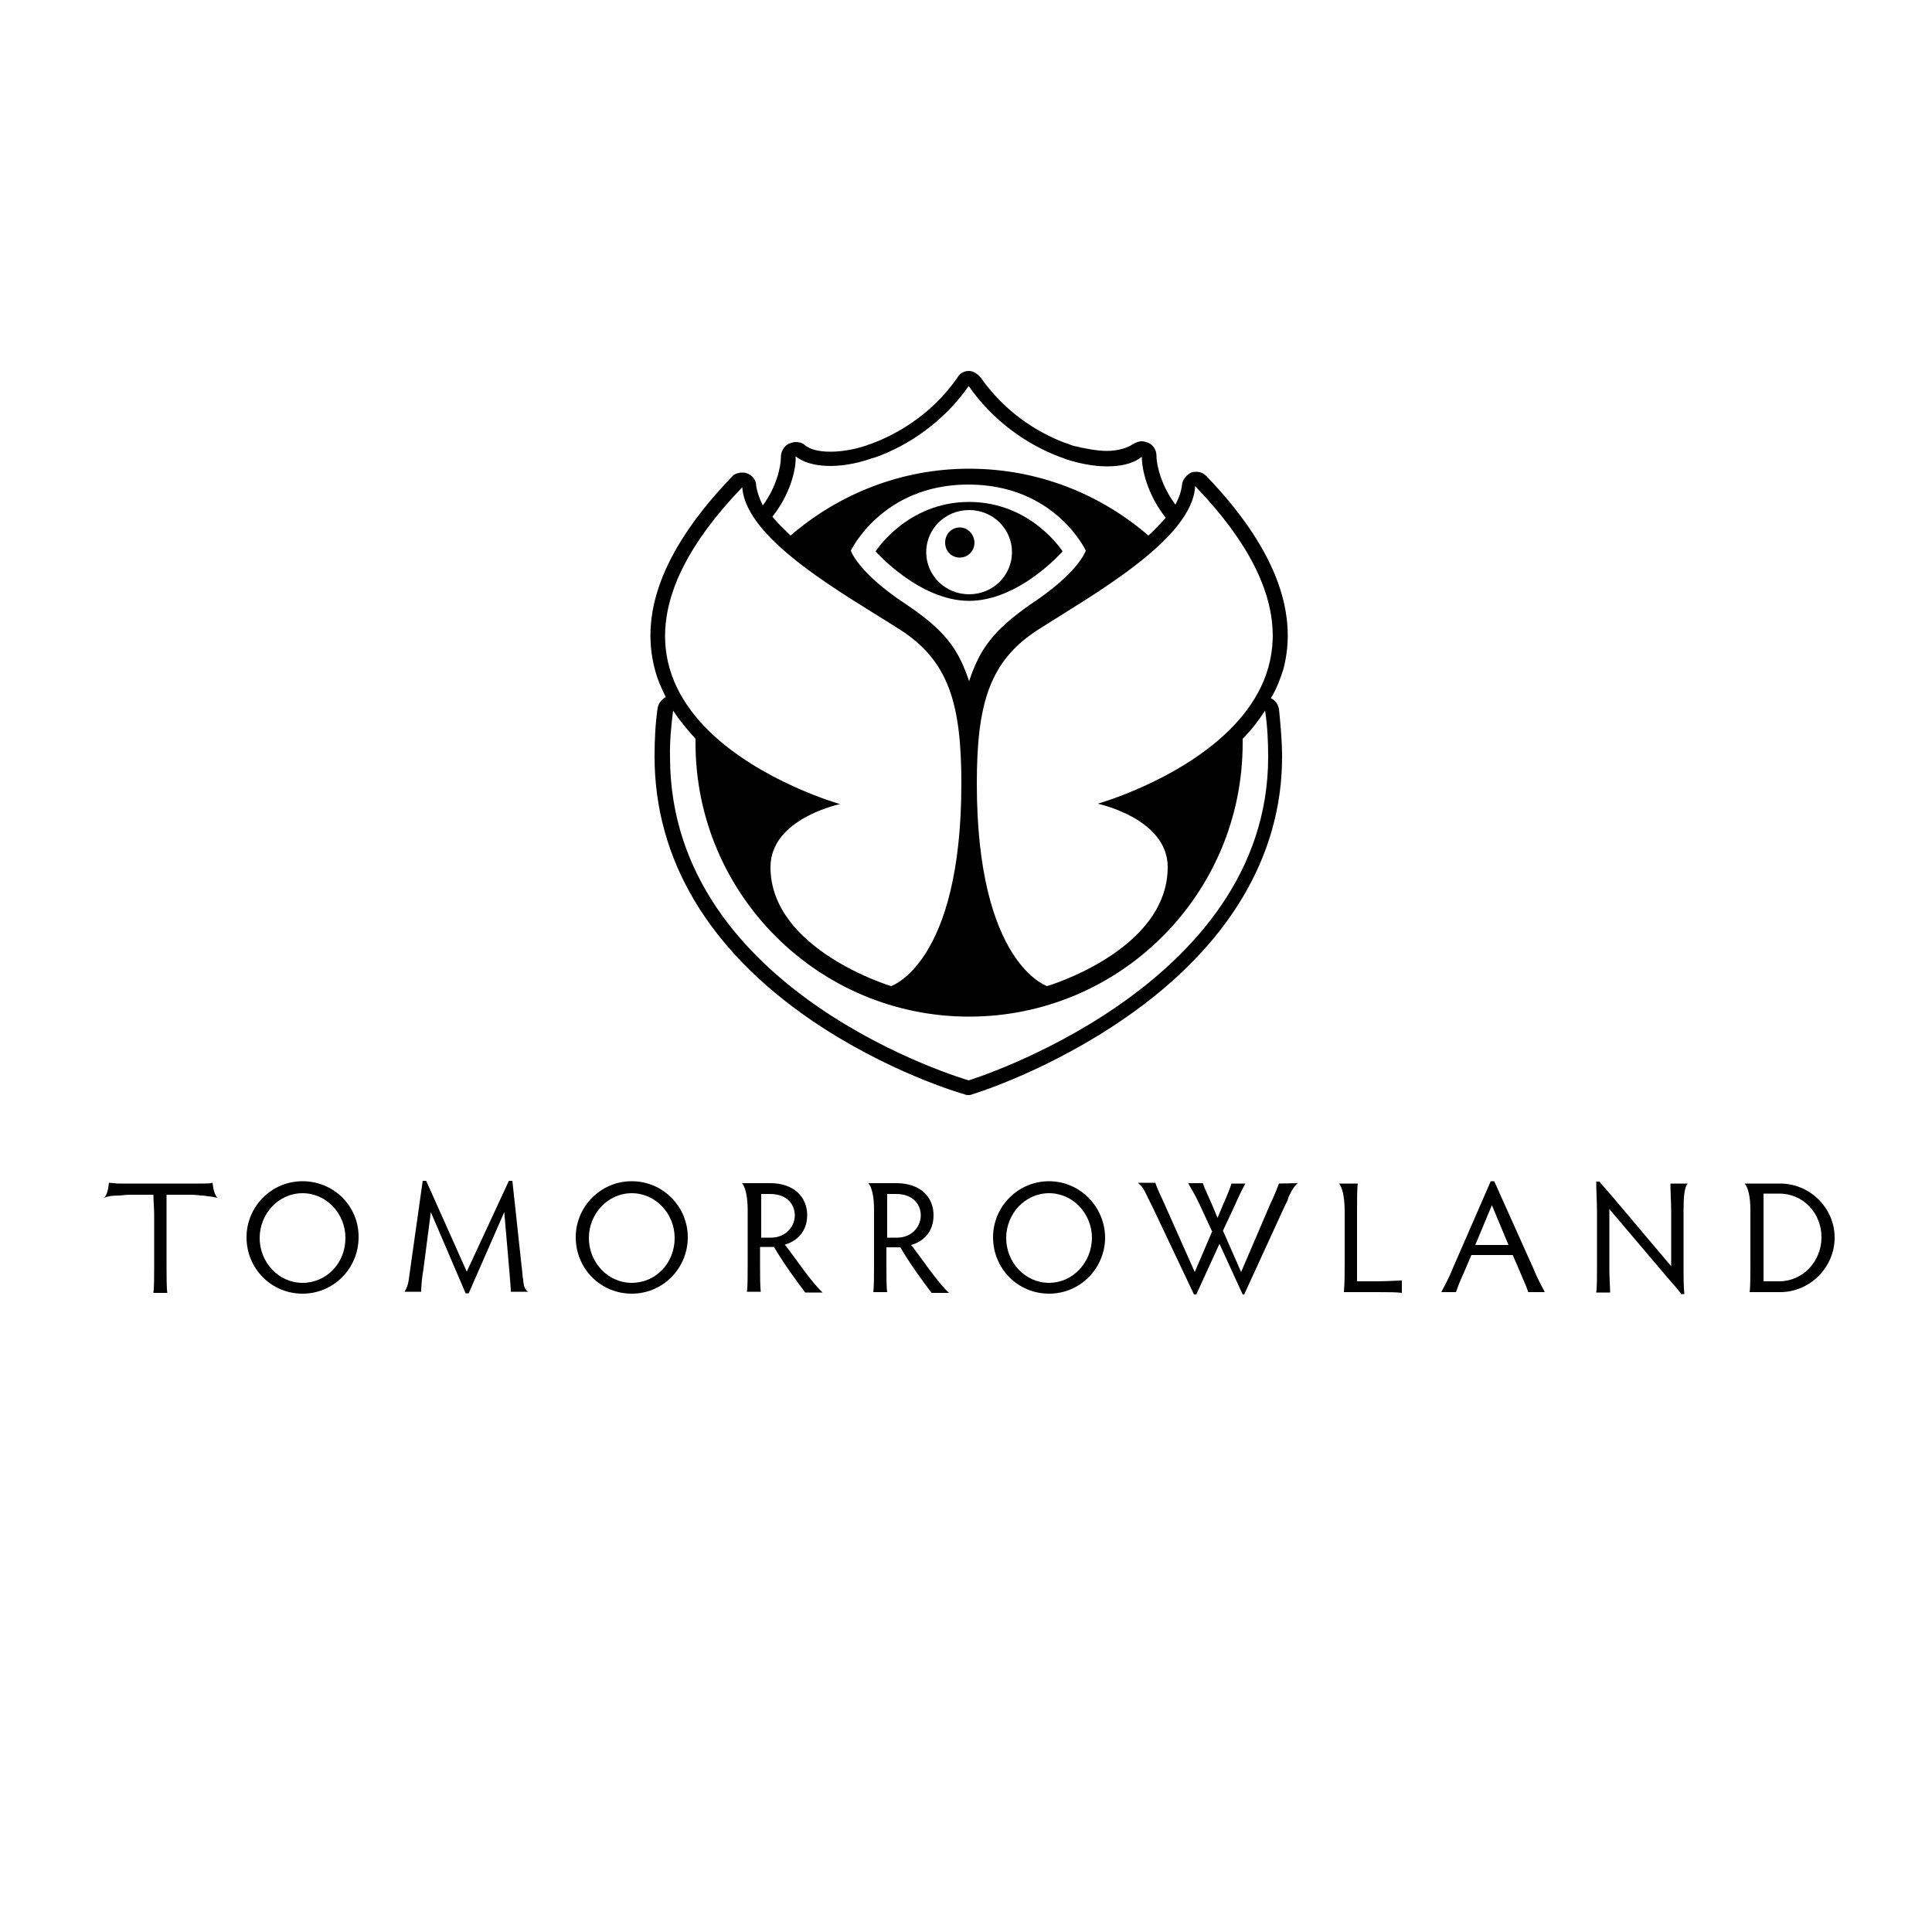 <?xml version="1.0" encoding="utf-8"?>
<!-- Generator: Adobe Illustrator 26.3.1, SVG Export Plug-In . SVG Version: 6.00 Build 0)  -->
<svg version="1.1" id="Capa_1" xmlns="http://www.w3.org/2000/svg" xmlns:xlink="http://www.w3.org/1999/xlink" x="0px" y="0px"
	 viewBox="0 0 500 500" style="enable-background:new 0 0 500 500;" xml:space="preserve">
<style type="text/css">
	.st0{fill-rule:evenodd;clip-rule:evenodd;}
	.st1{display:none;fill-rule:evenodd;clip-rule:evenodd;}
	.st2{display:none;}
	.st3{display:inline;}
	.st4{display:inline;fill-rule:evenodd;clip-rule:evenodd;}
</style>
<g id="Page-1">
	<g transform="translate(-601, -2734)">
		<g id="Footer" transform="translate(505, 2734)">
			<g id="TML_LOGO_2016_VECTOR_FULL-WHITE" transform="translate(96, 0)">
				<path id="Fill-1" class="st0" d="M250.8,153.8c-6.2,0-11.1-4.9-11.1-10.9c0-6,4.9-10.9,11.1-10.9s11.1,4.9,11.1,10.9
					C261.9,148.9,257,153.8,250.8,153.8z M275,142.7c0,0-8.1-12.8-24.2-12.8l0,0l0,0c-16.1,0-24.2,12.8-24.2,12.8
					s11.3,12.8,24.2,12.8l0,0l0,0C263.8,155.5,275,142.7,275,142.7L275,142.7z"/>
				<path id="Fill-2" class="st0" d="M248.4,136.5c-2.1,0-3.8,1.7-3.8,3.9c0,2.3,1.7,3.9,3.8,3.9c2.1,0,3.8-1.7,3.8-3.9
					C252.1,138.2,250.4,136.5,248.4,136.5"/>
				<path id="Fill-3" class="st0" d="M174.2,183.9c1.7,2.6,3.8,5.1,5.8,7.3c0,0.4,0,0.8,0,1.1c0,39,31.7,70.8,70.8,70.8
					s70.8-31.7,70.8-70.8c0-0.4,0-0.8,0-1.1c2.3-2.3,4.1-4.7,5.8-7.3c0.6,3.9,0.8,7.9,0.8,12c0,59.9-77.5,83.7-77.5,83.7
					s-77.3-22.2-77.3-83.7C173.3,191.9,173.7,187.8,174.2,183.9z M233,163c12.6,8.1,15.8,19.3,15.8,39.8c0,46.6-18.2,52.4-18.2,52.4
					s-31.2-9.4-31.2-30.8c0-12.6,18-16.3,18-16.3s-82-23.1-25.3-82C193,139.9,219.3,154.2,233,163z M297.2,138.6
					c-12.4-10.7-28.5-17.3-46.4-17.3c-17.6,0-33.8,6.6-46.2,17.3c-1.7-1.7-3.4-3.2-4.7-4.9c4.5-5.6,6.2-12.2,6-15.6
					c3.8,3,11.3,3.4,19.5,0.6c0.4-0.2,0.8-0.2,1.3-0.4c8.4-3,17.6-9.2,24-18.4c6.4,9.2,15.2,15.2,23.7,18.4c0.8,0.2,1.5,0.6,2.3,0.8
					c7.9,2.4,15.2,2.1,18.8-0.9c0,3.4,1.5,9.9,6.2,15.8C300.4,135.4,298.9,137.1,297.2,138.6z M250.8,176.3
					c-2.8-8.4-6.2-13.1-16.3-19.9c-12.6-8.3-14.3-13.9-14.3-13.9s8.1-17.1,30.4-17.1l0,0l0,0c22.5,0,30.4,17.1,30.4,17.1
					s-1.7,5.6-14.3,13.9C257,163.2,253.6,167.9,250.8,176.3z M302.2,224.4c0,21.6-31.2,30.8-31.2,30.8s-18.2-5.8-18.2-52.4
					c0-20.5,3.2-31.7,15.8-39.8c13.7-8.8,40-23.3,40.7-37.2c56.9,59.1-25.2,82.2-25.2,82.2S302.2,211.8,302.2,224.4z M332.1,173.3
					c4.1-15.2-2.6-32.1-19.9-50.1c-0.8-0.8-1.7-1.1-2.6-1.1c-0.4,0-0.9,0-1.3,0.2c-1.3,0.6-2.3,1.9-2.4,3.2
					c-0.2,1.7-0.8,3.4-1.7,5.1l0,0l0,0c-3.4-4.5-4.9-9.8-4.9-12.6c0-1.5-0.8-2.8-2.1-3.4c-0.6-0.2-1.1-0.4-1.7-0.4
					c-0.9,0-1.7,0.4-2.4,0.8c-1.3,0.9-3.8,1.7-6.6,1.7c-2.6,0-5.6-0.6-8.6-1.3c-0.8-0.2-1.5-0.6-2.3-0.8
					c-5.1-1.9-14.6-6.6-21.8-16.9c-0.8-0.9-1.9-1.7-3-1.7c-1.3,0-2.4,0.6-3,1.7c-7.3,10.5-17.1,15.2-22.2,17.1
					c-0.4,0.2-0.9,0.2-1.1,0.4c-3.2,1.1-6.6,1.7-9.6,1.7c-3,0-5.3-0.6-6.6-1.7c-0.6-0.6-1.5-0.8-2.4-0.8c-0.6,0-1.1,0.2-1.7,0.4
					c-1.3,0.6-2.1,2.1-2.1,3.4c0,2.8-1.3,8.1-4.7,12.6l0,0l0,0c-0.9-1.9-1.5-3.6-1.7-5.1c0-1.5-1.1-2.8-2.4-3.2
					c-0.4-0.2-0.8-0.2-1.3-0.2c-0.9,0-2.1,0.4-2.6,1.1c-17.3,18-24,34.7-19.9,49.9c0.6,2.4,1.7,4.9,2.8,7.1l0,0l0,0
					c-1.1,0.6-1.9,1.7-2.1,2.8c-0.6,4.1-0.8,8.3-0.8,12.6c0,26.5,13.9,49.9,40.4,68.1c19.7,13.5,39,19.1,39.8,19.3
					c0.4,0.2,0.8,0.2,0.9,0.2c0.4,0,0.8,0,1.1-0.2c0.8-0.2,20.1-6.2,39.8-19.9c26.5-18.4,40.4-41.7,40.4-67.4
					c0-4.1-0.4-8.3-0.8-12.4c-0.2-1.1-0.9-2.3-2.1-2.8l0,0l0,0C330.4,178.2,331.3,175.8,332.1,173.3L332.1,173.3z"/>
				<path id="Fill-4" class="st0" d="M78.3,332c-6.2,0-11.1-5.3-11.1-11.6s4.9-11.6,11.1-11.6s11.1,5.3,11.1,11.6
					C89.4,326.9,84.5,332,78.3,332z M78.3,305.7c-8.1,0-14.5,6.6-14.5,14.5c0,8.1,6.4,14.6,14.5,14.6s14.5-6.6,14.5-14.6
					C92.9,312.3,86.5,305.7,78.3,305.7L78.3,305.7z"/>
				<path id="Fill-5" class="st0" d="M163.5,332c-6.2,0-11.1-5.3-11.1-11.6s4.9-11.6,11.1-11.6s11.1,5.3,11.1,11.6
					C174.6,326.9,169.7,332,163.5,332z M163.5,305.7c-8.1,0-14.5,6.6-14.5,14.5c0,8.1,6.4,14.6,14.5,14.6c8.1,0,14.5-6.6,14.5-14.6
					C178,312.3,171.6,305.7,163.5,305.7L163.5,305.7z"/>
				<path id="Fill-6" class="st0" d="M199.6,320.3h-2.6v-11.3h2.3c4.3,0,6.4,2.6,6.4,5.6C205.6,317.9,202.9,320.3,199.6,320.3z
					 M208.9,314.5c0-4.7-3.4-8.3-9.6-8.3h-4.3l0,0h-0.2H192c0.9,0.9,1.5,3.6,1.5,6.9c0,0.2,0,0.2,0,0.4v13.7c0,2.8,0,5.8-0.2,7.1
					h3.6c-0.2-1.3-0.2-4.3-0.2-7.1v-4.5h2.3c0.4,0,0.9,0,1.3,0c2.4,4.1,5.8,8.8,8.1,11.8h4.5c-3.2-3-6.8-8.6-9.8-12.4
					C206.1,321.3,208.9,318.8,208.9,314.5L208.9,314.5z"/>
				<path id="Fill-7" class="st0" d="M271.5,332c-6.2,0-11.1-5.3-11.1-11.6s4.9-11.6,11.1-11.6c6.2,0,11.1,5.3,11.1,11.6
					C282.5,326.9,277.5,332,271.5,332z M271.5,305.7c-8.1,0-14.5,6.6-14.5,14.5c0,8.1,6.4,14.6,14.5,14.6s14.5-6.6,14.5-14.6
					C285.9,312.3,279.5,305.7,271.5,305.7L271.5,305.7z"/>
				<path id="Fill-8" class="st0" d="M351.2,331.6v-18c0-2.8,0-6.2,0.2-7.3h-4.9c0.9,0.9,1.5,3.6,1.5,7.1l0,0v0.2v6l0,0v7.5
					c0,1.9,0,5.1-0.2,7.3h8.4c2.8,0,5.3,0,6.6,0.2v-3.2c-1.3,0-3.8,0.2-6.6,0.2H351.2"/>
				<path id="Fill-9" class="st0" d="M381.8,322.2l4.3-10.3l4.3,10.3H381.8z M386.7,305.7h-0.9l-9.8,22.5c-0.9,2.3-2.1,4.5-3,6.2
					h3.8c0.4-1.1,0.9-2.6,1.9-4.7l2.1-4.9h10.7l2.1,4.9c0.8,1.9,1.5,3.4,1.9,4.7h4.3c-0.9-1.7-2.1-3.9-3-6.2L386.7,305.7
					L386.7,305.7z"/>
				<path id="Fill-10" class="st0" d="M460.5,331.6h-4.1v-22.7h4.1c6.2,0,10.9,5.1,10.9,11.3C471.4,326.5,466.5,331.6,460.5,331.6z
					 M460.7,306.3h-6.4l0,0l0,0l0,0c-0.2,0-2.8,0-2.8,0c0.9,0.9,1.5,3.4,1.5,6.9v0.2l0,0v0.2v6l0,0v7.5c0,2.8,0,6-0.2,7.3h7.9
					c7.7,0,14.1-6.4,14.1-14.1S468.4,306.3,460.7,306.3L460.7,306.3z"/>
				<path id="Fill-11" class="st0" d="M232.2,320.3h-2.6v-11.3h2.3c4.3,0,6.4,2.6,6.4,5.6C238.2,317.9,235.6,320.3,232.2,320.3z
					 M241.6,314.5c0-4.7-3.4-8.3-9.6-8.3h-4.3l0,0h-0.2h-2.8c0.9,0.9,1.5,3.4,1.5,6.8c0,0.2,0,0.2,0,0.4l0,0v0.2v6l0,0v7.7
					c0,2.8,0,5.8-0.2,7.1h3.6c-0.2-1.3-0.2-4.3-0.2-7.1v-4.5h2.3c0.4,0,0.9,0,1.3,0c2.4,4.1,5.8,8.8,8.1,11.8h4.5
					c-3.2-3-6.8-8.6-9.8-12.4C239,321.3,241.6,318.8,241.6,314.5L241.6,314.5z"/>
				<path id="Fill-12" class="st0" d="M135.4,331.2c-0.2-0.9-0.2-2.1-0.4-3.4l-2.4-22.2h-0.9l-10.9,23.5l-10.5-23.5h-0.9l-3,21.2
					c-0.2,1.5-0.4,3-0.6,4.3c-0.2,1.5-0.6,2.4-1.1,3.2h2.4h1.9c0-1.5,0.2-3.6,0.6-6l1.9-14.6l9,21h0.8l9.2-21l1.3,15
					c0.2,2.8,0.4,4.3,0.4,5.6h4.5C135.9,333.8,135.5,332.9,135.4,331.2L135.4,331.2"/>
				<path id="Fill-13" class="st0" d="M331,306.3c-0.4,0.9-0.8,2.3-2.3,5.4l-7.5,17.5l-4.7-10.7l3-6.4c1.3-3,2.3-4.9,2.8-5.8h-3.6
					c-0.4,1.3-0.9,2.6-2.1,5.3l-1.5,3.6l-1.5-3.6c-1.3-3-1.9-4.1-2.3-5.4h-3.8c0.9,1.7,1.7,2.8,3,5.6l3.2,6.9l-4.5,10.5l-8.1-18.2
					c-0.9-1.9-1.7-3.6-2.1-4.9h-4.5c0.4,0.4,1.1,0.9,1.7,2.1c0.6,1.1,1.1,2.3,1.9,3.8L309,335h0.6l6-13.1l6,13.1h0.4l10.5-22.9
					c0.4-0.8,0.8-1.5,0.9-2.1c0.2-0.6,0.6-1.1,0.8-1.7c0.6-0.9,1.1-1.7,1.7-2.1L331,306.3"/>
				<path id="Fill-14" class="st0" d="M435.7,313.4c0-3.6,0.2-6.2,1.1-7.1h-4.5c0,1.7,0.2,5.1,0.2,7.3v14.1l-15.2-18
					c-1.3-1.5-2.1-2.4-3.4-3.9h-0.8c0,2.3,0.2,5.4,0.2,7.9v14.8c0,2.3,0,4.9-0.2,6h3.6c0-1.1-0.2-3.8-0.2-6v-15.6l15.6,18.4
					c1.3,1.5,2.1,2.3,3,3.6h0.8c-0.2-2.4-0.2-4.3-0.2-6L435.7,313.4C435.7,313.6,435.7,313.4,435.7,313.4"/>
				<path id="Fill-15" class="st0" d="M55,306.1c-0.6,0.2-1.5,0.2-2.6,0.2s-2.4,0-4.1,0H34.9c-1.7,0-3.2,0-4.1,0
					c-1.1,0-1.9-0.2-2.6-0.2c-0.2,1.9-0.6,3.4-1.3,3.9c0.9-0.4,2.1-0.6,3.8-0.6c0.8,0,1.7-0.2,2.8-0.2c1.7,0,5.1,0,6.2,0
					c0,1.5,0.2,3.6,0.2,5.3v12.8c0,2.8,0,6-0.2,7.3h3.6c-0.2-1.3-0.2-4.5-0.2-7.3v-12.8c0-1.7,0-3.8,0-5.3c1.1,0,4.7,0,6.6,0
					c0.9,0,1.9,0.2,2.8,0.2c1.7,0.2,3,0.4,3.8,0.6l0,0C55.6,309.3,55.2,307.9,55,306.1"/>
				<path id="Fill-16" class="st1" d="M56.5,355.1h1.1c0.6,0,1.1,0,1.5,0v0.8c-0.2,0-0.8,0-1.5,0h-1.9c0-0.6,0-1.1,0-1.5v-2.8
					c0-0.6,0-1.3,0-1.5h0.8c0,0.2,0,0.9,0,1.5V355.1"/>
				<g id="Group-20" transform="translate(19.5, 135)" class="st2">
					<g id="Clip-18" class="st3">
					</g>
					<path id="Fill-17" class="st4" d="M46.2,219.1c0,0.6,0,1.3,0,1.5h-0.8c0-0.2,0-0.9,0-1.5v-2.8c0-0.6,0-1.3,0-1.5h0.8
						c0,0.2,0,0.9,0,1.5V219.1"/>
					<path id="Fill-19" class="st4" d="M55.2,219.5l1.5-3.8c0.2-0.4,0.4-0.8,0.6-1.1H58c-0.2,0.4-0.4,0.9-0.6,1.3l-2.1,5.1h-0.2
						l-2.1-5.1c-0.4-0.4-0.6-0.9-0.8-1.3h0.9c0,0.4,0.2,0.8,0.4,1.1L55.2,219.5"/>
				</g>
				<path id="Fill-21" class="st1" d="M84.3,355.2H85c0.6,0,1.3,0,1.5,0v0.8c-0.2,0-0.9,0-1.5,0h-1.5c0-0.6,0-1.1,0-1.5v-3
					c0-0.6,0-1.3,0-1.5H85c0.6,0,1.3,0,1.5,0v0.8c-0.2,0-0.9,0-1.5,0h-0.8v1.9H85c0.6,0,1.1,0,1.3,0v0.8c-0.2,0-0.8,0-1.3,0h-0.8
					V355.2"/>
				<g id="Group-25" transform="translate(38.25, 135)" class="st2">
					<g id="Clip-23" class="st3">
					</g>
					<path id="Fill-22" class="st4" d="M65.1,214.6c0.6,0,1.3,0,1.5,0v0.8c-0.2,0-0.9,0-1.5,0h-0.8c0,0.4,0,0.8,0,1.1v2.8
						c0,0.6,0,1.3,0,1.5h-0.8c0-0.2,0-0.9,0-1.5v-2.8c0-0.4,0-0.8,0-1.1H63c-0.6,0-1.3,0-1.5,0v-0.8c0.2,0,0.9,0,1.5,0H65.1"/>
					<path id="Fill-24" class="st4" d="M75.2,220.2c1.3,0,2.4-1.1,2.4-2.4c0-1.3-1.1-2.4-2.4-2.4c-1.3-0.2-2.4,0.9-2.4,2.3
						C72.8,219.1,73.9,220.2,75.2,220.2z M75.2,214.6c1.7,0,3.2,1.5,3.2,3.2s-1.3,3.2-3.2,3.2c-1.9-0.2-3.2-1.5-3.2-3.4
						C72,215.9,73.4,214.6,75.2,214.6L75.2,214.6z"/>
				</g>
				<path id="Fill-26" class="st1" d="M123.7,355.2h0.9c1.3,0,2.4-1.1,2.4-2.4c0-1.3-1.1-2.4-2.4-2.4h-0.9V355.2z M123,355.8
					c0-0.2,0-0.9,0-1.5v-2.8c0-0.6,0-1.3,0-1.5h1.7c1.7,0,3,1.3,3,3c0,1.7-1.3,3-3,3H123V355.8z"/>
				<path id="Fill-27" class="st1" d="M136.1,350.9l-0.9,2.3h1.9L136.1,350.9z M138.2,355.8c0-0.2-0.2-0.6-0.4-0.9l-0.4-1.1h-2.3
					l-0.4,1.1c-0.2,0.6-0.4,0.8-0.4,0.9h-0.8c0.2-0.4,0.4-0.9,0.6-1.3l2.1-4.9h0.2l2.1,4.9c0.2,0.6,0.4,0.9,0.8,1.3H138.2
					L138.2,355.8z"/>
				<g id="Group-32" transform="translate(61.5, 135)" class="st2">
					<g id="Clip-29" class="st3">
					</g>
					<path id="Fill-28" class="st4" d="M84.4,220.8c0-0.2,0-0.9,0-1.5V218l-1.3-2.3c-0.4-0.4-0.6-0.8-0.9-1.1h0.9
						c0.2,0.4,0.2,0.6,0.6,0.8l1.1,1.9l1.1-1.7c0.4-0.4,0.6-0.6,0.6-0.9h0.9c-0.2,0.4-0.6,0.8-0.8,1.3l-1.5,2.1v1.3
						c0,0.6,0,1.3,0,1.5H84.4"/>
					<path id="Fill-30" class="st4" d="M261.8,214.6c0,0.2,0,0.9,0,1.5v2.1c0,1.1,0.8,1.9,1.7,1.9s1.7-0.8,1.7-1.9v-1.9
						c0-0.6,0-1.1,0-1.5h0.8c0,0.4,0,1.1,0,1.5v2.1c0,1.5-0.9,2.6-2.3,2.6c-1.3,0-2.6-1.1-2.6-2.6v-2.1c0-0.6,0-1.3,0-1.5
						L261.8,214.6"/>
					<path id="Fill-31" class="st4" d="M272.3,220.8c0-0.2,0-0.8,0-1.3v-3.2c0-0.6,0-1.3,0-1.7h0.2c0.2,0.4,0.4,0.6,0.8,0.8l3.4,3.9
						v-3c0-0.6,0-1.1,0-1.5h0.8c0,0.4,0,1.1,0,1.5v3.2c0,0.4,0,0.8,0,1.3h-0.2c-0.2-0.4-0.4-0.4-0.8-0.8l-3.4-3.9v3.4
						c0,0.4,0,1.1,0,1.3H272.3"/>
				</g>
				<path id="Fill-33" class="st1" d="M346.2,354.1c0,0.6,0,1.3,0,1.5h-0.8c0-0.2,0-0.9,0-1.5v-2.8c0-0.6,0-1.3,0-1.5h0.8
					c0,0.2,0,0.9,0,1.5V354.1"/>
				<path id="Fill-34" class="st1" d="M355.7,349.6c0.6,0,1.3,0,1.5,0v0.8c-0.2,0-0.9,0-1.5,0h-0.6c0,0.4,0,0.8,0,1.1v2.8
					c0,0.6,0,1.3,0,1.5h-0.8c0-0.2,0-0.9,0-1.5v-2.8c0-0.4,0-0.8,0-1.1h-0.6c-0.6,0-1.3,0-1.5,0v-0.8c0.2,0,0.9,0,1.5,0H355.7"/>
				<path id="Fill-35" class="st1" d="M364.2,355.2h0.8c0.6,0,1.3,0,1.5,0v0.8c-0.2,0-0.9,0-1.5,0h-1.5c0-0.6,0-1.1,0-1.5v-3
					c0-0.6,0-1.3,0-1.5h1.5c0.6,0,1.3,0,1.5,0v0.8c-0.2,0-0.9,0-1.5,0h-0.8v1.9h0.8c0.6,0,1.1,0,1.3,0v0.8c-0.2,0-0.8,0-1.3,0h-0.8
					V355.2"/>
				<g id="Group-39" transform="translate(187.5, 135)" class="st2">
					<g id="Clip-37" class="st3">
					</g>
					<path id="Fill-36" class="st4" d="M192.5,220.8c0-0.2,0-0.9,0-1.5v-3c0-0.6,0-1.3,0-1.5h1.5c0.6,0,1.1,0,1.5,0v0.8
						c-0.2,0-0.8,0-1.5,0h-0.8v2.1h0.8c0.6,0,0.9,0,1.1,0v0.8c-0.2,0-0.6,0-1.1,0h-0.8v1.1c0,0.6,0,1.3,0,1.5L192.5,220.8"/>
					<path id="Fill-38" class="st4" d="M204.7,220.2c1.3,0,2.4-1.1,2.4-2.4c0-1.3-1.1-2.4-2.4-2.4c-1.3,0-2.4,0.9-2.4,2.3
						C202.2,219.1,203.2,220.2,204.7,220.2z M204.7,214.6c1.7,0,3,1.3,3,3c0,1.9-1.3,3.2-3,3.2c-1.9,0-3.2-1.3-3.2-3.2
						C201.5,215.9,202.8,214.6,204.7,214.6L204.7,214.6z"/>
				</g>
				<path id="Fill-40" class="st1" d="M402.5,352.6h0.6c0.8,0,1.3-0.6,1.3-1.3c0-0.6-0.4-1.1-1.3-1.1h-0.6V352.6z M402.5,354.3
					c0,0.6,0,1.3,0,1.5h-0.8c0-0.2,0-0.9,0-1.5v-3c0-0.6,0-1.3,0-1.5h1.3c1.3,0,2.1,0.8,2.1,1.7s-0.6,1.5-1.1,1.7
					c0.6,0.8,1.3,2.1,2.1,2.6h-0.9c-0.6-0.6-1.3-1.7-1.7-2.6c-0.2,0-0.2,0-0.4,0h-0.6L402.5,354.3L402.5,354.3z"/>
				<g id="Group-44" transform="translate(204.75, 135)" class="st2">
					<g id="Clip-42" class="st3">
					</g>
					<path id="Fill-41" class="st4" d="M207.8,220.2h0.8c0.6,0,1.3,0,1.5,0v0.8c-0.2,0-0.9,0-1.5,0H207c0-0.6,0-1.1,0-1.5v-3.2
						c0-0.6,0-1.3,0-1.5h1.5c0.6,0,1.3,0,1.5,0v0.8c-0.2,0-0.9,0-1.5,0h-0.8v1.9h0.8c0.6,0,1.1,0,1.3,0v0.8c-0.2,0-0.8,0-1.3,0h-0.8
						V220.2"/>
					<path id="Fill-43" class="st4" d="M218.9,219.5l1.5-3.8c0.2-0.4,0.4-0.8,0.4-1.1h0.8c-0.2,0.4-0.4,0.9-0.6,1.3l-2.1,5.1h-0.2
						l-2.1-5.1c-0.2-0.4-0.6-0.9-0.8-1.3h0.9c0,0.4,0.2,0.8,0.4,1.1L218.9,219.5"/>
				</g>
				<path id="Fill-45" class="st1" d="M433.1,355.2h0.8c0.6,0,1.3,0,1.5,0v0.8c-0.2,0-0.9,0-1.5,0h-1.5c0-0.6,0-1.1,0-1.5v-3
					c0-0.6,0-1.3,0-1.5h1.5c0.6,0,1.3,0,1.5,0v0.8c-0.2,0-0.9,0-1.5,0h-0.8v1.9h0.8c0.6,0,1.1,0,1.3,0v0.8c-0.2,0-0.8,0-1.3,0h-0.8
					L433.1,355.2"/>
				<path id="Fill-46" class="st1" d="M442.5,352.6h0.6c0.8,0,1.3-0.6,1.3-1.3c0-0.6-0.4-1.1-1.3-1.1h-0.6V352.6z M442.5,354.3
					c0,0.6,0,1.3,0,1.5h-0.8c0-0.2,0-0.9,0-1.5v-3c0-0.6,0-1.3,0-1.5h1.3c1.3,0,2.1,0.8,2.1,1.7s-0.6,1.5-1.1,1.7
					c0.6,0.8,1.3,2.1,2.1,2.6h-0.9c-0.6-0.6-1.3-1.7-1.7-2.6c-0.2,0-0.2,0-0.4,0h-0.6L442.5,354.3L442.5,354.3z"/>
				<g id="Group-51" transform="translate(74.25, 135)" class="st2">
					<g id="Clip-48" class="st3">
					</g>
					<path id="Fill-47" class="st4" d="M93.5,220.1h1.1c0.6,0,1.1,0,1.5,0v0.8c-0.2,0-0.8,0-1.5,0h-1.9c0-0.6,0-1.1,0-1.5v-3
						c0-0.6,0-1.3,0-1.5h0.8c0,0.2,0,0.9,0,1.5V220.1"/>
					<path id="Fill-49" class="st4" d="M104.8,220.2c1.3,0,2.4-1.1,2.4-2.4c0-1.3-1.1-2.4-2.4-2.4c-1.3-0.2-2.4,0.9-2.4,2.3
						C102.3,219.1,103.4,220.2,104.8,220.2z M104.8,214.6c1.7,0,3.2,1.5,3.2,3.2s-1.3,3.2-3.2,3.2s-3.2-1.5-3.2-3.4
						C101.6,215.9,102.9,214.6,104.8,214.6L104.8,214.6z"/>
					<path id="Fill-50" class="st4" d="M116.4,219.5l1.5-3.8c0.2-0.4,0.4-0.8,0.4-1.1h0.8c-0.2,0.4-0.4,0.9-0.6,1.3l-2.1,5.1h-0.2
						l-2.1-4.9c-0.2-0.6-0.4-0.9-0.6-1.3h0.9c0,0.4,0.2,0.8,0.4,1.1L116.4,219.5"/>
				</g>
				<path id="Fill-52" class="st1" d="M200.1,355.2h0.8c0.6,0,1.3,0,1.5,0v0.8c-0.2,0-0.9,0-1.5,0h-1.5c0-0.6,0-1.1,0-1.5v-3
					c0-0.6,0-1.3,0-1.5h1.5c0.6,0,1.3,0,1.5,0v0.8c-0.2,0-0.9,0-1.5,0h-0.8v1.9h0.8c0.6,0,1.1,0,1.3,0v0.8c-0.2,0-0.8,0-1.3,0h-0.8
					V355.2"/>
				<g id="Group-58" transform="translate(100.5, 135)" class="st2">
					<g id="Clip-54" class="st3">
					</g>
					<path id="Fill-53" class="st4" d="M118.6,214.6c0.6,0,1.3,0,1.5,0v0.8c-0.2,0-0.9,0-1.5,0H118c0,0.4,0,0.8,0,1.1v2.8
						c0,0.6,0,1.3,0,1.5h-0.8c0-0.2,0-0.9,0-1.5v-2.8c0-0.4,0-0.8,0-1.1h-0.8c-0.6,0-1.3,0-1.5,0v-0.8c0.2,0,0.9,0,1.5,0H118.6"/>
					<path id="Fill-55" class="st4" d="M128.7,220.2c1.3,0,2.4-1.1,2.4-2.6c0-1.3-1.1-2.4-2.4-2.4c-1.3,0-2.4,1.1-2.4,2.4
						C126.3,219.1,127.4,220.2,128.7,220.2z M128.7,214.6c1.7,0,3.2,1.3,3.2,3c0,1.9-1.5,3.2-3.2,3.2s-3.2-1.3-3.2-3.2
						C125.5,215.9,126.8,214.6,128.7,214.6L128.7,214.6z"/>
					<path id="Fill-56" class="st4" d="M137.9,220.8c0-0.4,0.2-0.9,0.2-1.7l0.6-4.5h0.2l2.4,5.1l2.3-5.1h0.2l0.6,4.7
						c0,0.6,0.2,0.9,0.2,1.5h-0.8c0-0.4,0-0.6,0-1.1l-0.4-3.2l-2.1,4.3h-0.2l-1.9-4.5l-0.4,3.2c0,0.6-0.2,0.9-0.2,1.3H137.9"/>
					<path id="Fill-57" class="st4" d="M153.9,220.2c1.3,0,2.4-1.1,2.4-2.6c0-1.3-1.1-2.4-2.4-2.4c-1.3,0-2.4,1.1-2.4,2.4
						C151.4,219.1,152.6,220.2,153.9,220.2z M153.9,214.6c1.7,0,3.2,1.5,3.2,3.2s-1.3,3.2-3.2,3.2c-1.9,0-3.2-1.5-3.2-3.4
						C150.7,215.9,152.2,214.6,153.9,214.6L153.9,214.6z"/>
				</g>
				<path id="Fill-59" class="st1" d="M264.7,352.6h0.6c0.8,0,1.3-0.6,1.3-1.3c0-0.6-0.4-1.1-1.3-1.1h-0.6V352.6z M264.7,354.3
					c0,0.6,0,1.3,0,1.5h-0.8c0-0.2,0-0.9,0-1.5v-3c0-0.6,0-1.3,0-1.5h1.3c1.3,0,2.1,0.8,2.1,1.7s-0.6,1.5-1.1,1.7
					c0.6,0.8,1.3,2.1,2.1,2.6h-1.1c-0.6-0.6-1.3-1.7-1.7-2.6c-0.2,0-0.2,0-0.4,0h-0.6L264.7,354.3L264.7,354.3z"/>
				<g id="Group-64" transform="translate(131.25, 135)" class="st2">
					<g id="Clip-61" class="st3">
					</g>
					<path id="Fill-60" class="st4" d="M143.7,217.6h0.6c0.8,0,1.3-0.6,1.3-1.3c0-0.6-0.4-1.1-1.3-1.1h-0.6V217.6z M143.7,219.3
						c0,0.6,0,1.3,0,1.5h-0.8c0-0.2,0-0.9,0-1.5v-3c0-0.6,0-1.3,0-1.5h1.3c1.3,0,2.1,0.8,2.1,1.7s-0.6,1.5-1.1,1.7
						c0.6,0.8,1.3,2.1,2.1,2.6h-1.1c-0.6-0.8-1.3-1.7-1.7-2.6c-0.2,0-0.2,0-0.4,0h-0.4V219.3L143.7,219.3z"/>
					<path id="Fill-62" class="st4" d="M155.7,220.2c1.3,0,2.4-1.1,2.4-2.6c0-1.3-1.1-2.4-2.4-2.4c-1.3,0-2.4,1.1-2.4,2.4
						C153.3,219.1,154.4,220.2,155.7,220.2z M155.7,214.6c1.7,0,3.2,1.3,3.2,3c0,1.9-1.5,3.2-3.2,3.2s-3.2-1.3-3.2-3.2
						C152.5,215.9,154,214.6,155.7,214.6L155.7,214.6z"/>
					<path id="Fill-63" class="st4" d="M172.4,214.6c-0.2,0.4-0.4,0.8-0.4,1.1l-1.5,3.8l-1.5-3.4l-0.2-0.4c0-0.2-0.2-0.4-0.2-0.4
						c0,0.2-0.2,0.4-0.2,0.4l-0.2,0.4l-1.3,3.4l-1.5-3.8c-0.2-0.4-0.4-0.8-0.4-1.1h-0.9c0.2,0.4,0.4,0.9,0.6,1.3l2.1,4.9h0.2
						l1.7-3.9l1.7,3.9h0.2l2.1-4.9c0.2-0.6,0.4-0.9,0.6-1.3H172.4"/>
				</g>
			</g>
		</g>
	</g>
</g>
</svg>
